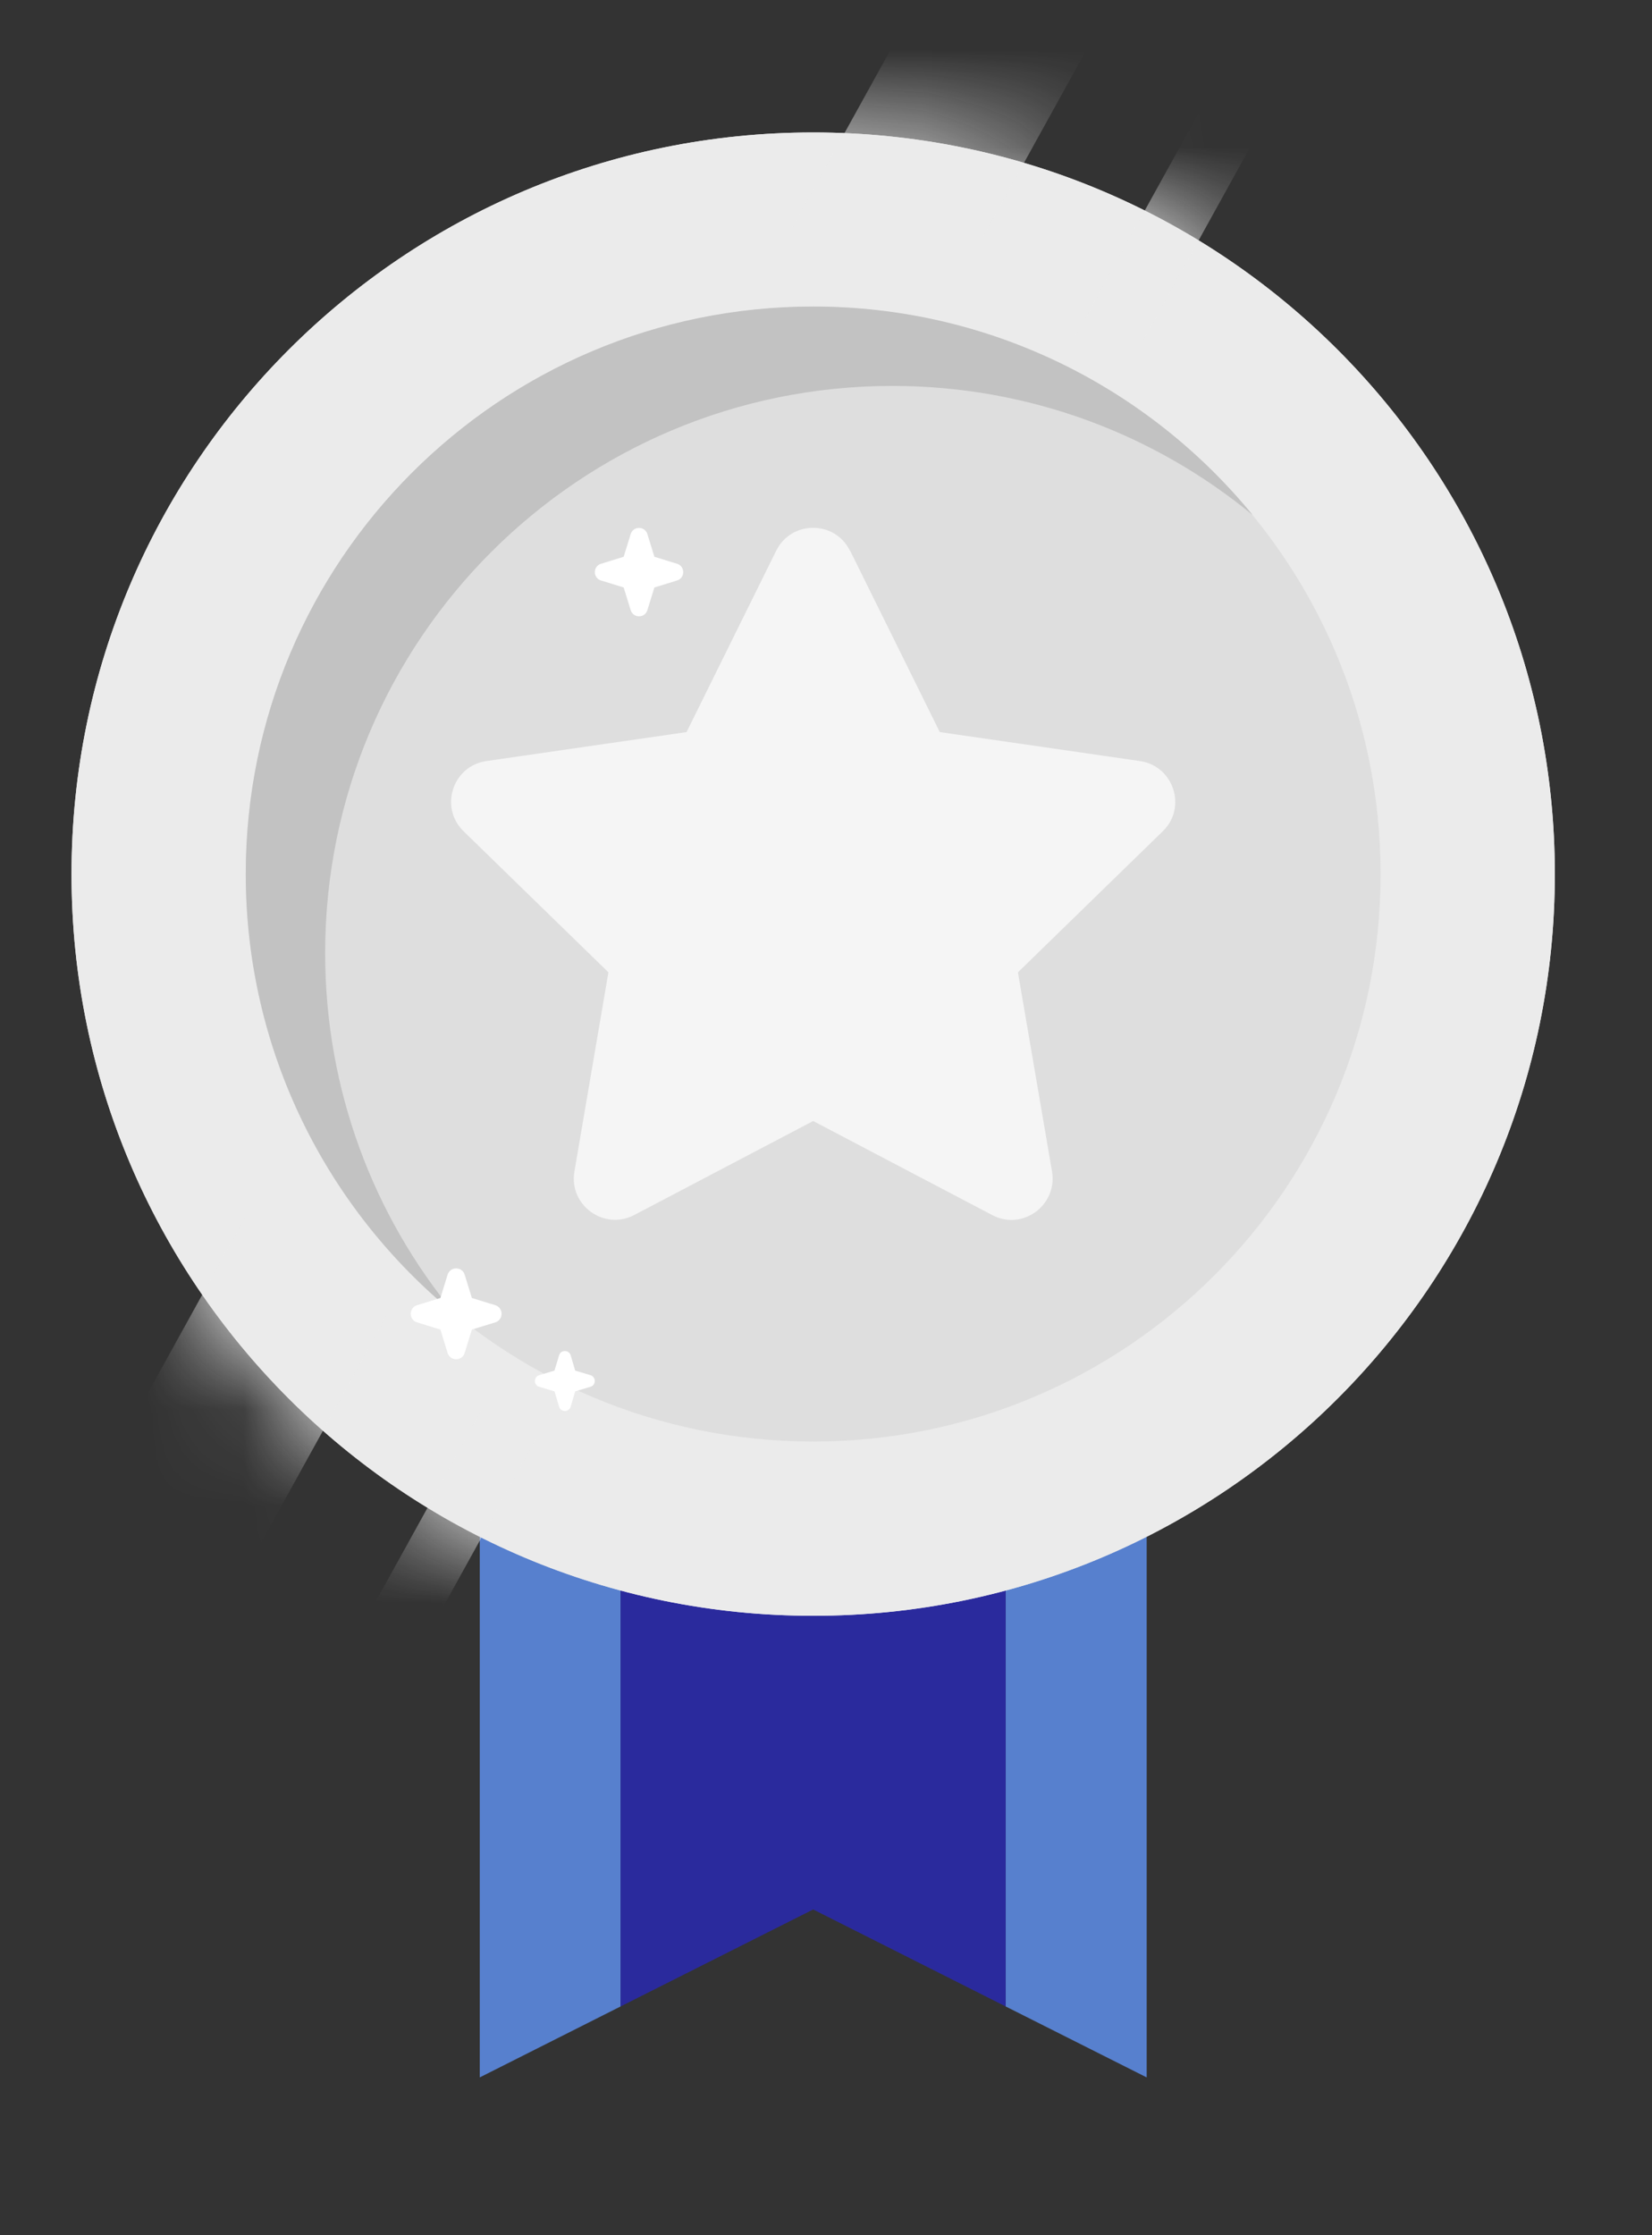 <svg width="17" height="23" viewBox="0 0 17 23" fill="none" xmlns="http://www.w3.org/2000/svg">
<rect x="0" y="0" width="17" height="23" fill="#333333" stroke="none"/>
<g id="2&#235;&#147;&#177;">
<g id="Group 1020101839">
<path id="Vector" d="M4.937 8.372V21.376L6.386 20.646V8.372H4.937Z" fill="#5780CE"/>
<path id="Vector_2" d="M11.8 8.372H10.349V20.646L11.8 21.376V8.372Z" fill="#5780CE"/>
<path id="Vector_3" d="M6.386 8.372V20.646L8.368 19.648L10.349 20.646V8.372H6.386Z" fill="#2A2A9D"/>
<path id="Vector_4" d="M8.368 16.626C12.583 16.626 16 13.21 16 8.995C16 4.78 12.583 1.363 8.368 1.363C4.153 1.363 0.736 4.78 0.736 8.995C0.736 13.21 4.153 16.626 8.368 16.626Z" fill="#EBEBEB"/>
<path id="Vector_5" d="M8.368 16.626C12.583 16.626 16 13.21 16 8.995C16 4.78 12.583 1.363 8.368 1.363C4.153 1.363 0.736 4.78 0.736 8.995C0.736 13.21 4.153 16.626 8.368 16.626Z" fill="#EBEBEB"/>
<g id="Clip path group">
<mask id="mask0_6581_107678" style="mask-type:luminance" maskUnits="userSpaceOnUse" x="0" y="1" width="16" height="16">
<g id="clippath">
<path id="Vector_6" d="M8.368 16.626C12.583 16.626 16 13.21 16 8.995C16 4.78 12.583 1.363 8.368 1.363C4.153 1.363 0.736 4.78 0.736 8.995C0.736 13.21 4.153 16.626 8.368 16.626Z" fill="white"/>
</g>
</mask>
<g mask="url(#mask0_6581_107678)">
<g id="Group">
<path id="Vector_7" d="M13.507 0.353L12.952 0.047L3.227 17.635L3.782 17.942L13.507 0.353Z" fill="#EBEBEB"/>
<path id="Vector_8" d="M11.268 0.354L9.724 -0.5L-0.001 17.088L1.543 17.942L11.268 0.354Z" fill="#EBEBEB"/>
</g>
</g>
</g>
<path id="Vector_9" d="M8.368 14.833C11.593 14.833 14.207 12.219 14.207 8.995C14.207 5.77 11.593 3.156 8.368 3.156C5.143 3.156 2.529 5.77 2.529 8.995C2.529 12.219 5.143 14.833 8.368 14.833Z" fill="#DEDEDE"/>
<path id="Vector_10" d="M12.891 5.3C11.884 4.47 10.59 3.971 9.183 3.971C5.958 3.971 3.346 6.583 3.346 9.807C3.346 11.217 3.845 12.509 4.675 13.515C3.366 12.444 2.529 10.814 2.529 8.993C2.529 5.768 5.144 3.154 8.368 3.154C10.189 3.154 11.819 3.99 12.891 5.3Z" fill="#C2C2C2"/>
<path id="Vector_11" d="M8.749 5.668L9.671 7.533L11.73 7.831C12.078 7.881 12.218 8.31 11.965 8.554L10.475 10.005L10.826 12.055C10.884 12.402 10.521 12.668 10.209 12.502L8.368 11.535L6.527 12.502C6.216 12.665 5.852 12.402 5.911 12.055L6.261 10.005L4.771 8.554C4.518 8.308 4.658 7.881 5.006 7.831L7.065 7.533L7.987 5.668C8.142 5.352 8.593 5.352 8.747 5.668H8.749Z" fill="#F5F5F5"/>
<path id="Vector_12" d="M6.662 5.496L6.734 5.729L6.967 5.801C7.052 5.827 7.052 5.947 6.967 5.973L6.734 6.045L6.662 6.278C6.636 6.363 6.516 6.363 6.49 6.278L6.418 6.045L6.185 5.973C6.1 5.947 6.1 5.827 6.185 5.801L6.418 5.729L6.49 5.496C6.516 5.411 6.636 5.411 6.662 5.496Z" fill="white"/>
<path id="Vector_13" d="M5.872 13.944L5.919 14.103L6.078 14.151C6.135 14.169 6.135 14.252 6.078 14.269L5.919 14.317L5.872 14.476C5.854 14.533 5.771 14.533 5.754 14.476L5.706 14.317L5.547 14.269C5.49 14.252 5.49 14.169 5.547 14.151L5.706 14.103L5.754 13.944C5.771 13.888 5.854 13.888 5.872 13.944Z" fill="white"/>
<path id="Vector_14" d="M4.782 13.117L4.856 13.356L5.096 13.43C5.183 13.457 5.183 13.581 5.096 13.607L4.856 13.681L4.782 13.921C4.756 14.008 4.632 14.008 4.606 13.921L4.532 13.681L4.292 13.607C4.205 13.581 4.205 13.457 4.292 13.43L4.532 13.356L4.606 13.117C4.632 13.03 4.756 13.03 4.782 13.117Z" fill="white"/>
</g>
</g>
</svg>
